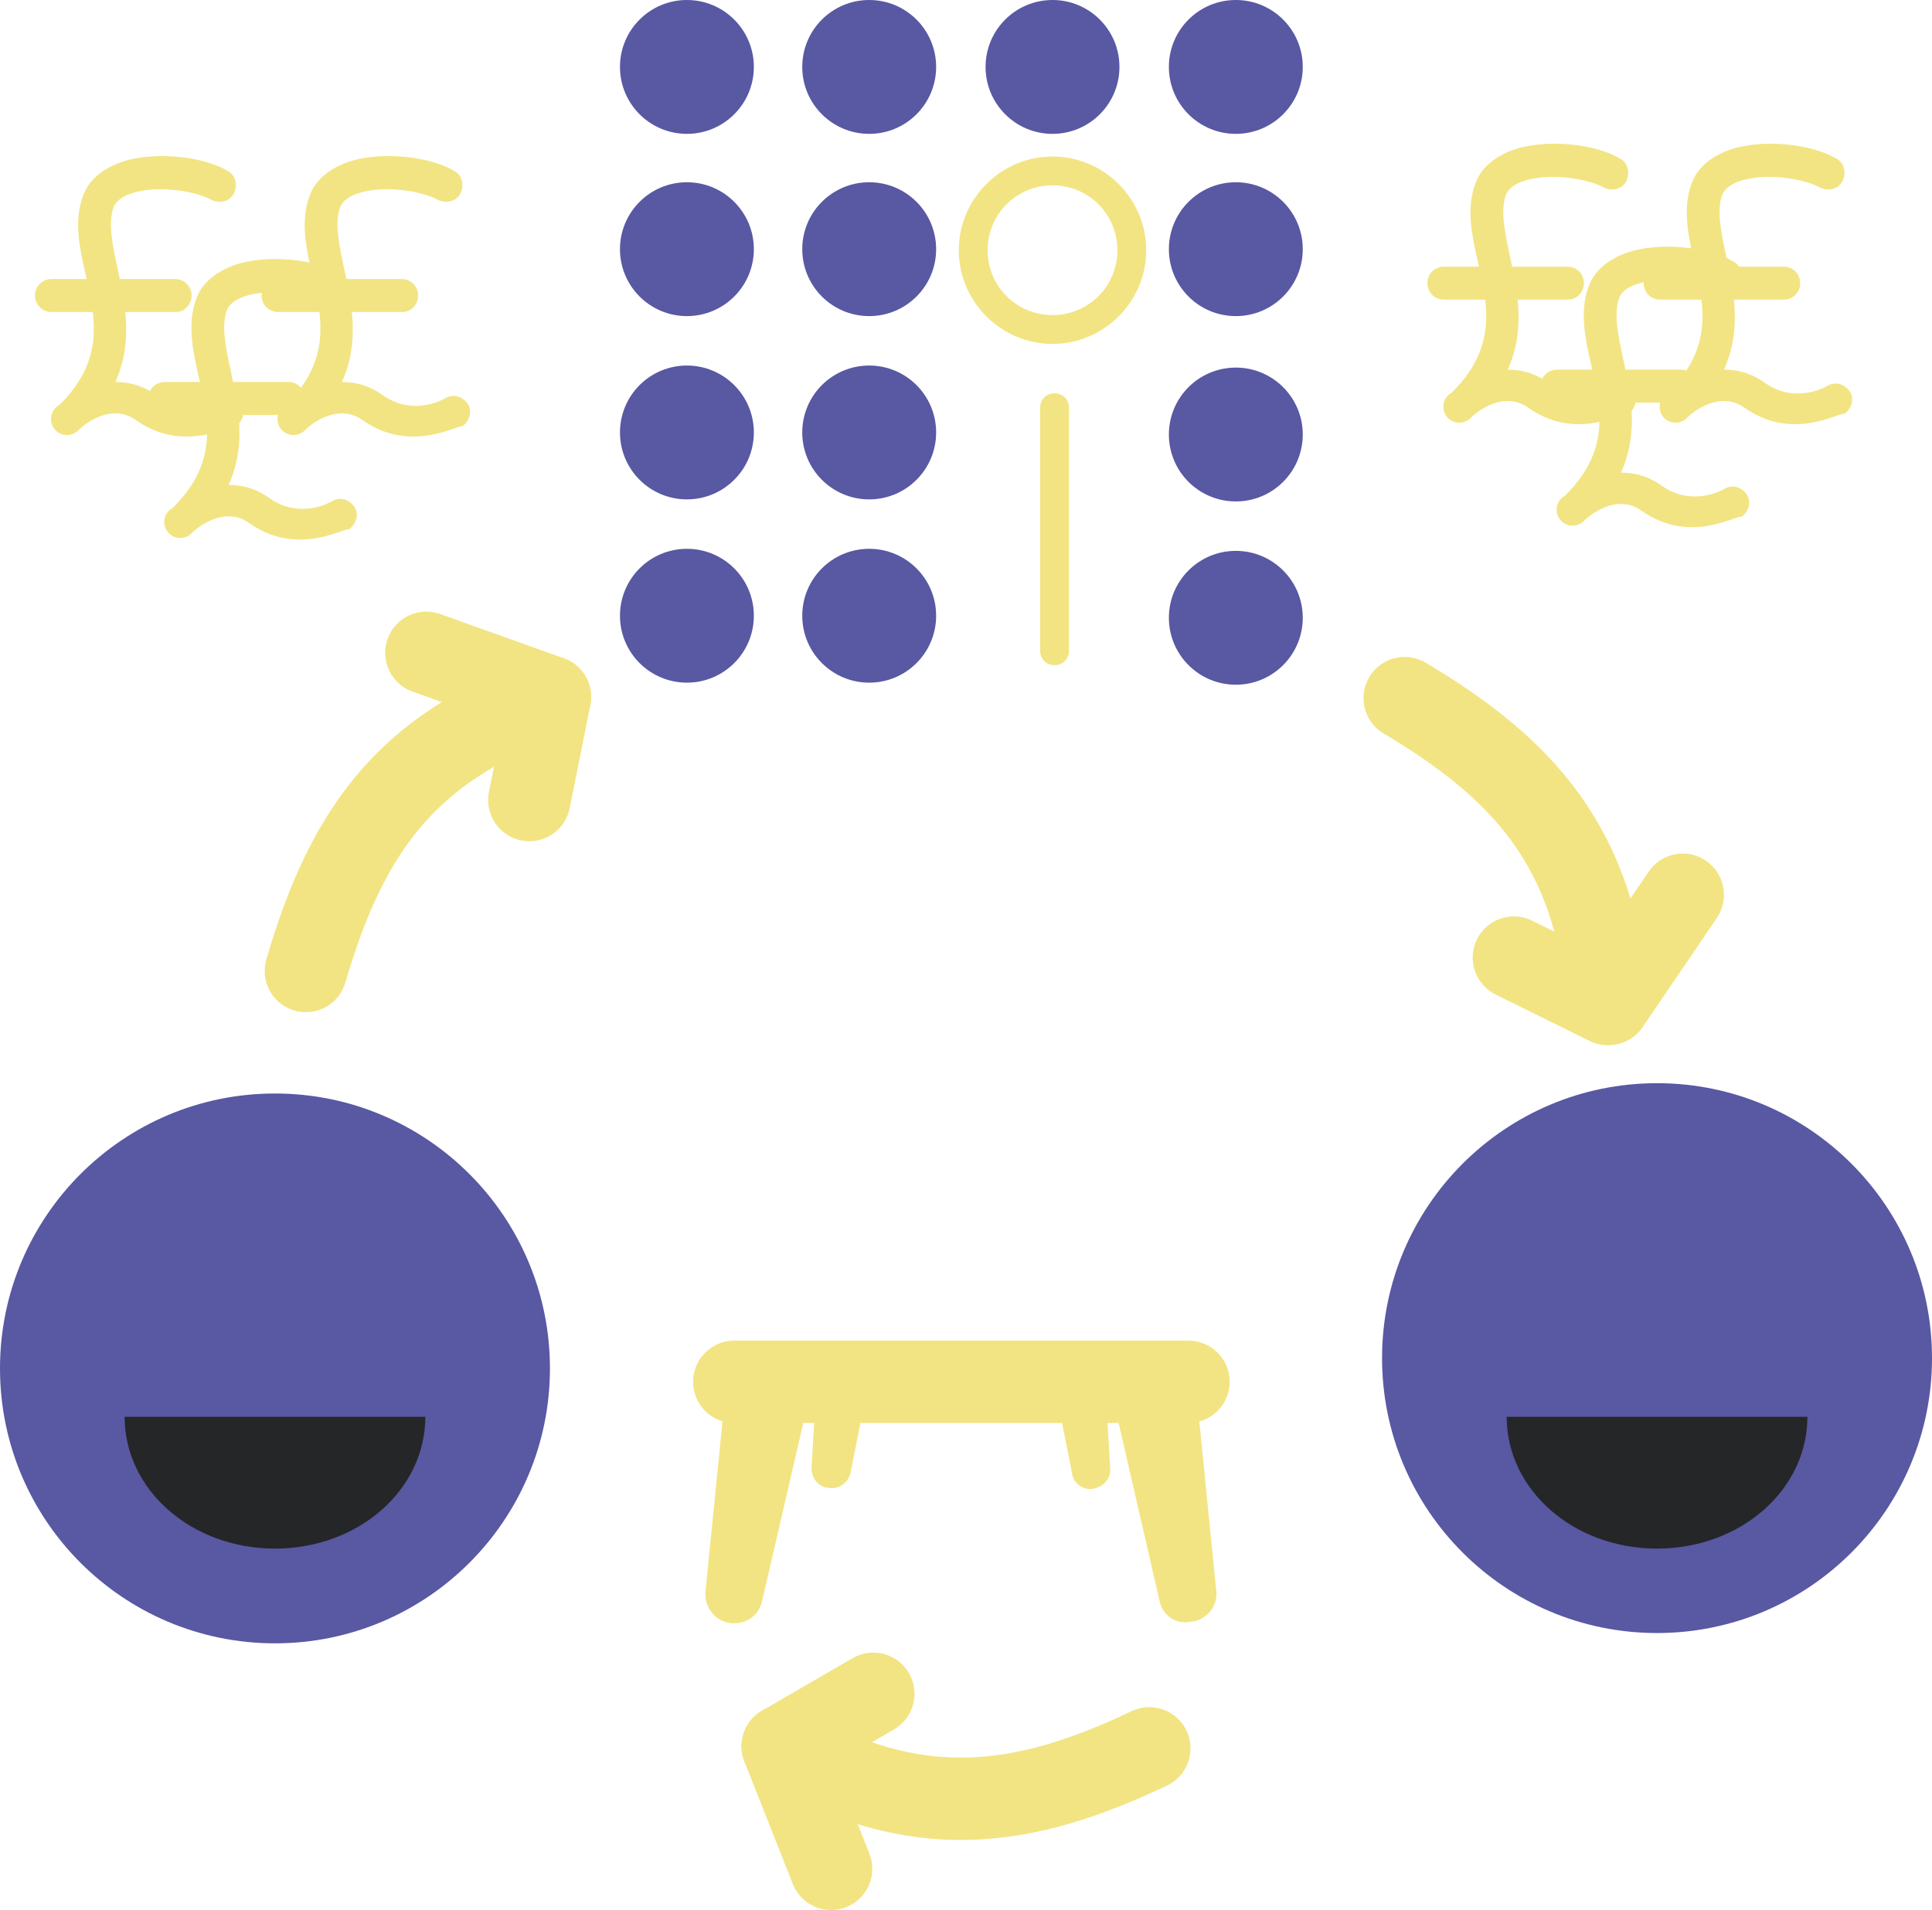 <?xml version="1.0" encoding="utf-8"?>
<!-- Generator: Adobe Illustrator 19.0.0, SVG Export Plug-In . SVG Version: 6.00 Build 0)  -->
<svg version="1.1" id="Layer_1" xmlns="http://www.w3.org/2000/svg" xmlns:xlink="http://www.w3.org/1999/xlink" x="0px" y="0px"
	 viewBox="-1151 560.3 187.6 185.5" style="enable-background:new -1151 560.3 187.6 185.5;" xml:space="preserve">
<style type="text/css">
	.st0{fill:#5858A3;}
	.st1{fill:#252628;}
	.st2{fill:#F2E482;}
	.st3{fill:none;stroke:#F2E482;stroke-width:8;stroke-linecap:round;stroke-linejoin:round;stroke-miterlimit:10;}
</style>
<g id="Layer_1_1_">
</g>
<g id="Layer_2">
	<circle id="XMLID_31_" class="st0" cx="-1124.3" cy="693.2" r="26.7"/>
	<path id="XMLID_30_" class="st1" d="M-1109.7,697.9c0,7.1-6.5,12.8-14.6,12.8c-8.1,0-14.6-5.7-14.6-12.8H-1109.7L-1109.7,697.9z"/>
	<circle id="XMLID_33_" class="st0" cx="-990.1" cy="692.2" r="26.7"/>
	<path id="XMLID_32_" class="st1" d="M-975.5,697.9c0,7.1-6.5,12.8-14.6,12.8s-14.6-5.7-14.6-12.8H-975.5L-975.5,697.9z"/>
	<g id="XMLID_1_">
		<path id="XMLID_27_" class="st2" d="M-1132.9,602.7c-1.5,0-3.2-0.4-4.9-1.6c-2.4-1.7-5,0.4-5.5,0.9l-0.1,0.1
			c-0.6,0.6-1.6,0.6-2.2,0c-0.6-0.6-0.6-1.6,0-2.2c0.1-0.1,0.2-0.2,0.3-0.2c4.5-4.4,3.6-8.5,2.6-12.8c-0.6-2.6-1.1-5.1-0.3-7.4
			c0.5-1.6,1.8-2.7,3.6-3.4c3.3-1.2,8.2-0.6,10.5,0.8c0.8,0.4,1,1.4,0.6,2.2c-0.4,0.8-1.4,1-2.2,0.6c-1.4-0.8-5.2-1.5-7.8-0.6
			c-0.9,0.3-1.5,0.8-1.7,1.4c-0.5,1.5-0.1,3.5,0.4,5.8c0.7,3.3,1.6,7.1-0.2,11.1c1.3,0,2.6,0.3,4,1.3c3,2.1,6,0.3,6,0.3
			c0.8-0.5,1.7-0.2,2.2,0.5c0.5,0.7,0.2,1.7-0.5,2.2C-1128.4,601.6-1130.3,602.7-1132.9,602.7z"/>
		<path id="XMLID_29_" class="st2" d="M-1133.9,590.6h-12.1c-0.9,0-1.6-0.7-1.6-1.6s0.7-1.6,1.6-1.6h12c0.9,0,1.6,0.7,1.6,1.6
			S-1133.1,590.6-1133.9,590.6z"/>
	</g>
	<g id="XMLID_51_">
		<path id="XMLID_53_" class="st2" d="M-1121.9,612.7c-1.5,0-3.2-0.4-4.9-1.6c-2.4-1.7-5,0.4-5.5,0.9l-0.1,0.1
			c-0.6,0.6-1.6,0.6-2.2,0c-0.6-0.6-0.6-1.6,0-2.2c0.1-0.1,0.2-0.2,0.3-0.2c4.5-4.4,3.6-8.5,2.6-12.8c-0.6-2.6-1.1-5.1-0.3-7.4
			c0.5-1.6,1.8-2.7,3.6-3.4c3.3-1.2,8.2-0.6,10.5,0.8c0.8,0.4,1,1.4,0.6,2.2c-0.4,0.8-1.4,1-2.2,0.6c-1.4-0.8-5.2-1.5-7.8-0.6
			c-0.9,0.3-1.5,0.8-1.7,1.4c-0.5,1.5-0.1,3.5,0.4,5.8c0.7,3.3,1.6,7.1-0.2,11.1c1.3,0,2.6,0.3,4,1.3c3,2.1,6,0.3,6,0.3
			c0.8-0.5,1.7-0.2,2.2,0.5c0.5,0.7,0.2,1.7-0.5,2.2C-1117.4,611.6-1119.3,612.7-1121.9,612.7z"/>
		<path id="XMLID_52_" class="st2" d="M-1122.9,600.6h-12.1c-0.9,0-1.6-0.7-1.6-1.6s0.7-1.6,1.6-1.6h12c0.9,0,1.6,0.7,1.6,1.6
			S-1122.1,600.6-1122.9,600.6z"/>
	</g>
	<g id="XMLID_54_">
		<path id="XMLID_56_" class="st2" d="M-1110.9,602.7c-1.5,0-3.2-0.4-4.9-1.6c-2.4-1.7-5,0.4-5.5,0.9l-0.1,0.1
			c-0.6,0.6-1.6,0.6-2.2,0c-0.6-0.6-0.6-1.6,0-2.2c0.1-0.1,0.2-0.2,0.3-0.2c4.5-4.4,3.6-8.5,2.6-12.8c-0.6-2.6-1.1-5.1-0.3-7.4
			c0.5-1.6,1.8-2.7,3.6-3.4c3.3-1.2,8.2-0.6,10.5,0.8c0.8,0.4,1,1.4,0.6,2.2c-0.4,0.8-1.4,1-2.2,0.6c-1.4-0.8-5.2-1.5-7.8-0.6
			c-0.9,0.3-1.5,0.8-1.7,1.4c-0.5,1.5-0.1,3.5,0.4,5.8c0.7,3.3,1.6,7.1-0.2,11.1c1.3,0,2.6,0.3,4,1.3c3,2.1,6,0.3,6,0.3
			c0.8-0.5,1.7-0.2,2.2,0.5c0.5,0.7,0.2,1.7-0.5,2.2C-1106.4,601.6-1108.3,602.7-1110.9,602.7z"/>
		<path id="XMLID_55_" class="st2" d="M-1111.9,590.6h-12.1c-0.9,0-1.6-0.7-1.6-1.6s0.7-1.6,1.6-1.6h12c0.9,0,1.6,0.7,1.6,1.6
			S-1111.1,590.6-1111.9,590.6z"/>
	</g>
	<g id="XMLID_37_">
		<path id="XMLID_39_" class="st2" d="M-986.7,611.5c-1.5,0-3.2-0.4-4.9-1.6c-2.4-1.7-5,0.4-5.5,0.9l-0.1,0.1
			c-0.6,0.6-1.6,0.6-2.2,0c-0.6-0.6-0.6-1.6,0-2.2c0.1-0.1,0.2-0.2,0.3-0.2c4.5-4.4,3.6-8.5,2.6-12.8c-0.6-2.6-1.1-5.1-0.3-7.4
			c0.5-1.6,1.8-2.7,3.6-3.4c3.3-1.2,8.2-0.6,10.5,0.8c0.8,0.4,1,1.4,0.6,2.2c-0.4,0.8-1.4,1-2.2,0.6c-1.4-0.8-5.2-1.5-7.8-0.6
			c-0.9,0.3-1.5,0.8-1.7,1.4c-0.5,1.5-0.1,3.5,0.4,5.8c0.7,3.3,1.6,7.1-0.2,11.1c1.3,0,2.6,0.3,4,1.3c3,2.1,6,0.3,6,0.3
			c0.8-0.5,1.7-0.2,2.2,0.5c0.5,0.7,0.2,1.7-0.5,2.2C-982.3,610.4-984.2,611.5-986.7,611.5z"/>
		<path id="XMLID_38_" class="st2" d="M-987.8,599.4h-12c-0.9,0-1.6-0.7-1.6-1.6s0.7-1.6,1.6-1.6h12c0.9,0,1.6,0.7,1.6,1.6
			S-986.9,599.4-987.8,599.4z"/>
	</g>
	<g id="XMLID_57_">
		<path id="XMLID_59_" class="st2" d="M-997.7,601.5c-1.5,0-3.2-0.4-4.9-1.6c-2.4-1.7-5,0.4-5.5,0.9l-0.1,0.1
			c-0.6,0.6-1.6,0.6-2.2,0c-0.6-0.6-0.6-1.6,0-2.2c0.1-0.1,0.2-0.2,0.3-0.2c4.5-4.4,3.6-8.5,2.6-12.8c-0.6-2.6-1.1-5.1-0.3-7.4
			c0.5-1.6,1.8-2.7,3.6-3.4c3.3-1.2,8.2-0.6,10.5,0.8c0.8,0.4,1,1.4,0.6,2.2c-0.4,0.8-1.4,1-2.2,0.6c-1.4-0.8-5.2-1.5-7.8-0.6
			c-0.9,0.3-1.5,0.8-1.7,1.4c-0.5,1.5-0.1,3.5,0.4,5.8c0.7,3.3,1.6,7.1-0.2,11.1c1.3,0,2.6,0.3,4,1.3c3,2.1,6,0.3,6,0.3
			c0.8-0.5,1.7-0.2,2.2,0.5c0.5,0.7,0.2,1.7-0.5,2.2C-993.3,600.4-995.2,601.5-997.7,601.5z"/>
		<path id="XMLID_58_" class="st2" d="M-998.8,589.4h-12c-0.9,0-1.6-0.7-1.6-1.6s0.7-1.6,1.6-1.6h12c0.9,0,1.6,0.7,1.6,1.6
			S-997.9,589.4-998.8,589.4z"/>
	</g>
	<g id="XMLID_60_">
		<path id="XMLID_62_" class="st2" d="M-976.7,601.5c-1.5,0-3.2-0.4-4.9-1.6c-2.4-1.7-5,0.4-5.5,0.9l-0.1,0.1
			c-0.6,0.6-1.6,0.6-2.2,0c-0.6-0.6-0.6-1.6,0-2.2c0.1-0.1,0.2-0.2,0.3-0.2c4.5-4.4,3.6-8.5,2.6-12.8c-0.6-2.6-1.1-5.1-0.3-7.4
			c0.5-1.6,1.8-2.7,3.6-3.4c3.3-1.2,8.2-0.6,10.5,0.8c0.8,0.4,1,1.4,0.6,2.2c-0.4,0.8-1.4,1-2.2,0.6c-1.4-0.8-5.2-1.5-7.8-0.6
			c-0.9,0.3-1.5,0.8-1.7,1.4c-0.5,1.5-0.1,3.5,0.4,5.8c0.7,3.3,1.6,7.1-0.2,11.1c1.3,0,2.6,0.3,4,1.3c3,2.1,6,0.3,6,0.3
			c0.8-0.5,1.7-0.2,2.2,0.5c0.5,0.7,0.2,1.7-0.5,2.2C-972.3,600.4-974.2,601.5-976.7,601.5z"/>
		<path id="XMLID_61_" class="st2" d="M-977.8,589.4h-12c-0.9,0-1.6-0.7-1.6-1.6s0.7-1.6,1.6-1.6h12c0.9,0,1.6,0.7,1.6,1.6
			S-976.9,589.4-977.8,589.4z"/>
	</g>
	<circle id="XMLID_374_" class="st0" cx="-1084.3" cy="602.3" r="6.5"/>
	<circle id="XMLID_373_" class="st0" cx="-1084.3" cy="620.1" r="6.5"/>
	<circle id="XMLID_372_" class="st0" cx="-1084.3" cy="566.8" r="6.5"/>
	<circle id="XMLID_371_" class="st0" cx="-1084.3" cy="584.5" r="6.5"/>
	<circle id="XMLID_370_" class="st0" cx="-1066.6" cy="602.3" r="6.5"/>
	<circle id="XMLID_369_" class="st0" cx="-1066.6" cy="620.1" r="6.5"/>
	<circle id="XMLID_368_" class="st0" cx="-1066.6" cy="566.8" r="6.5"/>
	<circle id="XMLID_367_" class="st0" cx="-1066.6" cy="584.5" r="6.5"/>
	<circle id="XMLID_366_" class="st0" cx="-1048.8" cy="566.8" r="6.5"/>
	<circle id="XMLID_365_" class="st0" cx="-1031" cy="566.8" r="6.5"/>
	<circle id="XMLID_364_" class="st0" cx="-1031" cy="584.5" r="6.5"/>
	<circle id="XMLID_363_" class="st0" cx="-1031" cy="602.5" r="6.5"/>
	<circle id="XMLID_362_" class="st0" cx="-1031" cy="620.3" r="6.5"/>
	<path id="XMLID_25_" class="st2" d="M-1048.6,624.9c-0.8,0-1.4-0.6-1.4-1.4v-23.6c0-0.8,0.6-1.4,1.4-1.4c0.8,0,1.4,0.6,1.4,1.4
		v23.6C-1047.2,624.3-1047.8,624.9-1048.6,624.9z"/>
	<path id="XMLID_5_" class="st2" d="M-1048.8,593.7c-5,0-9.1-4.1-9.1-9.1s4.1-9.1,9.1-9.1s9.1,4.1,9.1,9.1
		S-1043.8,593.7-1048.8,593.7z M-1048.8,578.3c-3.5,0-6.3,2.8-6.3,6.3s2.8,6.3,6.3,6.3s6.3-2.8,6.3-6.3S-1045.3,578.3-1048.8,578.3z
		"/>
	<path id="XMLID_40_" class="st3" d="M-1121.3,654.6c3.8-13,9.4-21.7,23.7-26.6l-2,10"/>
	<line id="XMLID_41_" class="st3" x1="-1109.6" y1="623.7" x2="-1097.6" y2="628"/>
	<path id="XMLID_43_" class="st3" d="M-1014.6,628.1c11.6,6.9,18.6,14.6,19.7,29.7l-9.1-4.5"/>
	<line id="XMLID_42_" class="st3" x1="-987.6" y1="647.2" x2="-994.8" y2="657.8"/>
	<path id="XMLID_45_" class="st3" d="M-1039.4,730.1c-12.2,5.8-22.5,7.3-35.6-0.2l8.8-5.1"/>
	<line id="XMLID_44_" class="st3" x1="-1070.3" y1="741.8" x2="-1075" y2="729.9"/>
	<line id="XMLID_28_" class="st3" x1="-1079.7" y1="694.5" x2="-1035.6" y2="694.5"/>
	<g id="XMLID_46_">
		<path id="XMLID_14_" class="st2" d="M-1082.5,714.9l1.9-19c0.2-2.2,2.2-3.8,4.4-3.6c2.2,0.2,3.8,2.2,3.6,4.4c0,0.2,0,0.3-0.1,0.5
			l-4.3,18.6c-0.3,1.5-1.8,2.4-3.3,2.1C-1081.7,717.6-1082.6,716.3-1082.5,714.9z"/>
	</g>
	<g id="XMLID_47_">
		<path id="XMLID_12_" class="st2" d="M-1072.2,702.9l0.5-8.7c0.1-1.4,1.3-2.4,2.6-2.4c1.4,0.1,2.4,1.3,2.4,2.6c0,0.1,0,0.2,0,0.3
			l-1.7,8.6c-0.2,1-1.2,1.7-2.2,1.5C-1071.6,704.7-1072.2,703.8-1072.2,702.9z"/>
	</g>
	<g id="XMLID_9_">
		<path id="XMLID_34_" class="st2" d="M-1038.4,715.8l-4.3-18.7c-0.5-2.2,0.9-4.3,3-4.8c2.2-0.5,4.3,0.9,4.8,3
			c0,0.2,0.1,0.3,0.1,0.5l1.9,19c0.2,1.5-1,2.9-2.5,3C-1036.8,718.1-1038.1,717.2-1038.4,715.8z"/>
	</g>
	<g id="XMLID_3_">
		<path id="XMLID_23_" class="st2" d="M-1046.9,703.4l-1.7-8.6c-0.3-1.4,0.6-2.7,2-2.9c1.4-0.3,2.7,0.6,2.9,2c0,0.1,0,0.2,0,0.3
			l0.5,8.7c0.1,1-0.7,1.9-1.8,2C-1045.9,705-1046.8,704.3-1046.9,703.4z"/>
	</g>
</g>
</svg>
